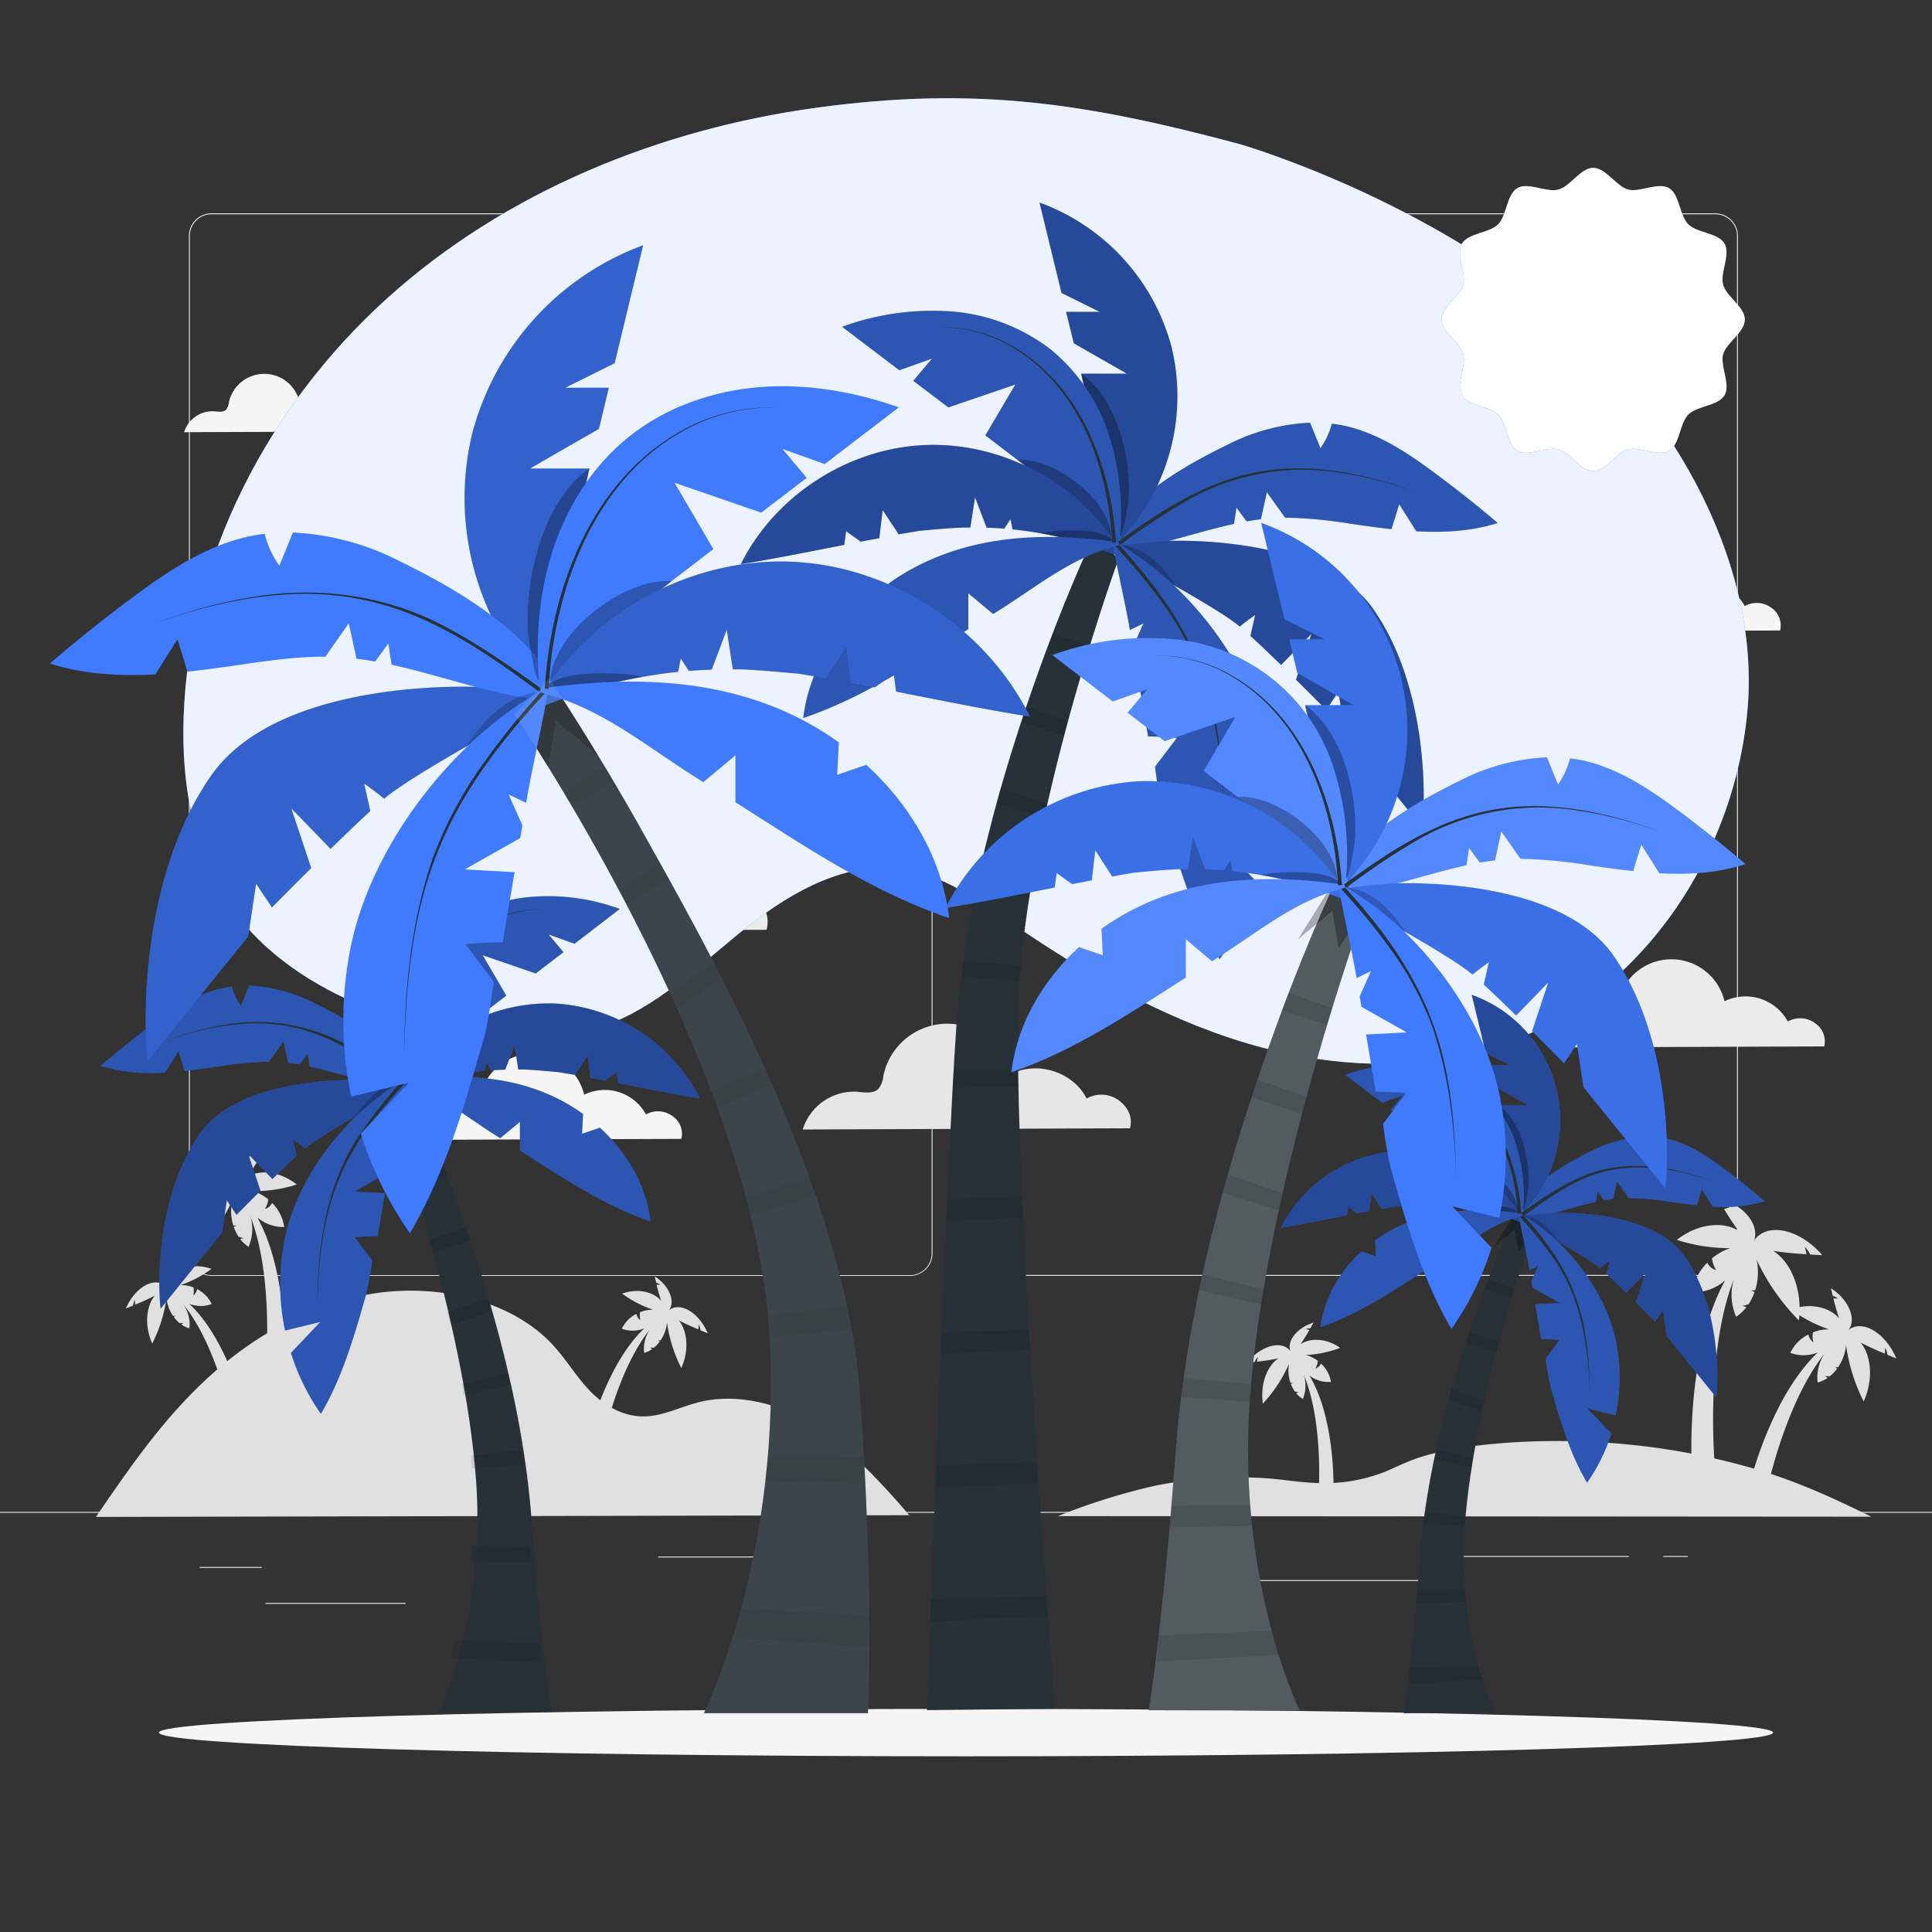 <svg xmlns="http://www.w3.org/2000/svg" viewBox="0 0 500 500"><rect x="0" y="0" width="500" height="500" fill="#333333" stroke="none"/><g id="background-complete"><path d="M443.92,330.2H263.17a5.87,5.87,0,0,1-5.86-5.86V61.06a5.87,5.87,0,0,1,5.86-5.86H443.92a5.87,5.87,0,0,1,5.86,5.86V324.34A5.87,5.87,0,0,1,443.92,330.2ZM263.17,55.45a5.62,5.62,0,0,0-5.61,5.61V324.34a5.62,5.62,0,0,0,5.61,5.61H443.92a5.61,5.61,0,0,0,5.61-5.61V61.06a5.61,5.61,0,0,0-5.61-5.61Z" style="fill:#e0e0e0"></path><path d="M235.49,330.2H54.75a5.87,5.87,0,0,1-5.87-5.86V61.06a5.87,5.87,0,0,1,5.87-5.86H235.49a5.86,5.86,0,0,1,5.86,5.86V324.34A5.86,5.86,0,0,1,235.49,330.2ZM54.75,55.45a5.62,5.62,0,0,0-5.62,5.61V324.34A5.62,5.62,0,0,0,54.75,330H235.49a5.61,5.61,0,0,0,5.61-5.61V61.06a5.61,5.61,0,0,0-5.61-5.61Z" style="fill:#e0e0e0"></path><rect y="391.27" width="500" height="0.25" style="fill:#e0e0e0"></rect><rect x="51.67" y="405.53" width="16.06" height="0.25" style="fill:#e0e0e0"></rect><rect x="170.35" y="402.82" width="53.53" height="0.25" style="fill:#e0e0e0"></rect><rect x="68.73" y="414.82" width="36.25" height="0.25" style="fill:#e0e0e0"></rect><rect x="378.35" y="402.69" width="43.19" height="0.25" style="fill:#e0e0e0"></rect><rect x="430.45" y="402.69" width="6.33" height="0.25" style="fill:#e0e0e0"></rect><rect x="316.21" y="408.92" width="53.89" height="0.25" style="fill:#e0e0e0"></rect><path d="M210.7,368.81c-8.54-5.41-19.81-8.5-30-5.89-4.82,1.24-9.36,3.7-14.4,3.65-5.53-.06-10.41-3.19-13.87-6.86s-5.94-7.94-9.35-11.64c-10.54-11.44-29.36-15.91-46.16-13.35S65.26,346,53.69,356.66,33.42,380,24.82,392.58l210.48-.45C229.11,384.75,219.24,374.23,210.7,368.81Z" style="fill:#e0e0e0"></path><path d="M73.55,317.55a10.85,10.85,0,0,0-3.13-6.23,3,3,0,0,1-1.85,1.56,6.34,6.34,0,0,0,.86-2.47,12,12,0,0,0-3.81-2.14,36.09,36.09,0,0,0,11.18-1.72c-4.43-3.5-9.7-3.92-12.89-1.93,1.06-1.47,2.06-3,3-4.53a7.91,7.91,0,0,0-1.17-.36,3.8,3.8,0,0,1,1.5-.18l1.09-1.8c-5.12,1.18-8.93,5.37-7.72,8.94-2.82-4-9.75-2.25-14.27,3.09l2.54-.15A5.47,5.47,0,0,1,50,308a11.8,11.8,0,0,0-.37,1.56,68.55,68.55,0,0,0,7-.7c-3.65,2.25-6.19,8-5.4,14.62a45.93,45.93,0,0,0,8.84-12.68,12.6,12.6,0,0,0,.31,6.33,4.09,4.09,0,0,0,.78.05,3.44,3.44,0,0,1-.66.34,11.4,11.4,0,0,0,1.23,2.53,5.62,5.62,0,0,0,1.26.35,4,4,0,0,1-.83.27,8.81,8.81,0,0,0,2.16,2,11.45,11.45,0,0,0,.48-7.91c6.23,16.11,3.94,39.93,3.94,39.93h4.85s1.6-24.1-7-39.63A10.27,10.27,0,0,0,73.55,317.55ZM61.29,308Z" style="fill:#e0e0e0"></path><path d="M166.74,343.79c-10,9.43-14.37,27.92-14.37,27.92L156,373s3.79-18.46,12.18-28.93a9,9,0,0,0-1.47,6.06,6.83,6.83,0,0,0,2.09-1,3.28,3.28,0,0,1-.56-.42,5.05,5.05,0,0,0,1,.07,9,9,0,0,0,1.5-1.58,4.26,4.26,0,0,1-.42-.43,3.22,3.22,0,0,0,.61.16,9.82,9.82,0,0,0,1.69-4.67,37.33,37.33,0,0,0,3.7,11.8c2.12-4.74,1.54-9.72-.67-12.36q2.49,1.29,5.08,2.33a8.79,8.79,0,0,0,.09-1.26,4.42,4.42,0,0,1,.47,1.52l1.87.76c-2.16-5.17-6.95-8.28-10-6,1.73-2.37-.15-6.5-3.72-8.71.13.57.27,1.11.4,1.63a3.3,3.3,0,0,1,1.08.53,5.14,5.14,0,0,0-1,0q.51,2.11,1.2,4.17c-1.94-2.32-6-3.36-10.12-1.89a29.34,29.34,0,0,0,8,4.18,9.27,9.27,0,0,0-3.35.62,5.21,5.21,0,0,0,.07,2.08,2.45,2.45,0,0,1-1-1.65,8.23,8.23,0,0,0-3.78,3.86A8,8,0,0,0,166.74,343.79Zm5.66-3.94h0Z" style="fill:#e0e0e0"></path><path d="M54.77,337.48A8.21,8.21,0,0,0,51,333.62a2.45,2.45,0,0,1-1,1.65,5,5,0,0,0,.08-2.08,9.27,9.27,0,0,0-3.35-.62,29.14,29.14,0,0,0,8-4.18c-4.12-1.48-8.17-.43-10.11,1.89.45-1.38.86-2.77,1.19-4.18a6.17,6.17,0,0,0-1,0,3.45,3.45,0,0,1,1.09-.53l.4-1.63c-3.57,2.21-5.46,6.34-3.73,8.7-3-2.27-7.82.84-10,6l1.87-.77a4.22,4.22,0,0,1,.47-1.51,10.52,10.52,0,0,0,.08,1.26q2.6-1,5.09-2.33C37.85,338,37.28,343,39.4,347.7a37.59,37.59,0,0,0,3.7-11.8,9.65,9.65,0,0,0,1.69,4.67,2.94,2.94,0,0,0,.6-.16,2.71,2.71,0,0,1-.41.42,8.39,8.39,0,0,0,1.5,1.59,5.05,5.05,0,0,0,1-.07,2.78,2.78,0,0,1-.56.41,6.53,6.53,0,0,0,2.09,1,9,9,0,0,0-1.47-6.06C56,348.14,59.75,366.6,59.75,366.6l3.64-1.26S59,346.85,49,337.42A8,8,0,0,0,54.77,337.48Zm-11.4-4Z" style="fill:#e0e0e0"></path><path d="M298.41,384.62a108.35,108.35,0,0,1,30-2c4.83.41,9.37,1.24,14.4,1.22a43,43,0,0,0,13.88-2.3c3.46-1.22,5.94-2.66,9.35-3.9,10.54-3.83,29.35-5.32,46.16-4.47a179.47,179.47,0,0,1,43.21,7.35c11.57,3.58,20.27,7.82,28.88,12l-210.49-.15A164.2,164.2,0,0,1,298.41,384.62Z" style="fill:#e0e0e0"></path><path d="M446.46,331.38c-10.56,19.17-8.59,48.94-8.59,48.94h6S441,350.9,448.73,331a14.17,14.17,0,0,0,.58,9.77,10.83,10.83,0,0,0,2.68-2.51,5.13,5.13,0,0,1-1-.32,7.86,7.86,0,0,0,1.56-.43,14.13,14.13,0,0,0,1.51-3.13,6.21,6.21,0,0,1-.81-.42,4.53,4.53,0,0,0,1-.07,15.63,15.63,0,0,0,.38-7.82,56.14,56.14,0,0,0,10.92,15.66c1-8.14-2.17-15.26-6.67-18a86.05,86.05,0,0,0,8.63.86,14.18,14.18,0,0,0-.44-1.93,6.54,6.54,0,0,1,1.38,2l3.14.18c-5.58-6.59-14.14-8.76-17.62-3.82,1.49-4.41-3.2-9.58-9.53-11l1.34,2.22a4.89,4.89,0,0,1,1.86.23,9.65,9.65,0,0,0-1.45.44c1.15,1.92,2.39,3.79,3.7,5.59-3.95-2.45-10.46-1.93-15.92,2.38a44.15,44.15,0,0,0,13.8,2.14,14.76,14.76,0,0,0-4.71,2.64,8.06,8.06,0,0,0,1.07,3.05,3.63,3.63,0,0,1-2.28-1.93,13.44,13.44,0,0,0-3.87,7.69A12.68,12.68,0,0,0,446.46,331.38Zm6.61-8.76h0Z" style="fill:#e0e0e0"></path><path d="M344.45,357.63a8.17,8.17,0,0,0-2.59-4.74,2.43,2.43,0,0,1-1.44,1.3,5.08,5.08,0,0,0,.64-2,9,9,0,0,0-3.06-1.51,29.37,29.37,0,0,0,8.83-1.85c-3.57-2.55-7.76-2.64-10.25-.94.81-1.2,1.58-2.43,2.29-3.69a6.14,6.14,0,0,0-.94-.23,3.25,3.25,0,0,1,1.19-.21c.27-.47.55-1,.83-1.46-4,1.15-7,4.61-6,7.36-2.3-3-7.76-1.33-11.24,3.05l2-.22a4.23,4.23,0,0,1,.86-1.33,10.5,10.5,0,0,0-.26,1.24c1.85-.2,3.7-.48,5.53-.86-2.85,1.93-4.76,6.57-4,11.71a37.53,37.53,0,0,0,6.78-10.34,9.69,9.69,0,0,0,.35,4.95,4.42,4.42,0,0,0,.63,0,3.29,3.29,0,0,1-.52.29,8.48,8.48,0,0,0,1,1.93,4.34,4.34,0,0,0,1,.22,3.74,3.74,0,0,1-.66.25,6.73,6.73,0,0,0,1.75,1.49,8.94,8.94,0,0,0,.24-6.23c5.22,12.36,3.83,31.16,3.83,31.16l3.85-.22s.83-19-6.22-30.78A8,8,0,0,0,344.45,357.63Zm-9.88-6.94Z" style="fill:#e0e0e0"></path><path d="M470.47,350c-12.35,11.65-17.75,34.48-17.75,34.48l4.49,1.55s4.68-22.79,15-35.72a11.07,11.07,0,0,0-1.81,7.48A8.07,8.07,0,0,0,473,356.6a5,5,0,0,1-.7-.51,6.08,6.08,0,0,0,1.28.08,11,11,0,0,0,1.85-1.95,5.13,5.13,0,0,1-.51-.53,3.86,3.86,0,0,0,.74.2,12.08,12.08,0,0,0,2.1-5.76,46.2,46.2,0,0,0,4.56,14.56c2.62-5.85,1.91-12-.82-15.26a66.87,66.87,0,0,0,6.27,2.88,10.05,10.05,0,0,0,.11-1.56,5.58,5.58,0,0,1,.58,1.87l2.31.95c-2.66-6.39-8.58-10.23-12.33-7.42,2.13-2.92-.19-8-4.6-10.75.16.7.33,1.37.49,2a4,4,0,0,1,1.34.65,6.66,6.66,0,0,0-1.18,0c.41,1.74.91,3.45,1.47,5.15-2.39-2.86-7.39-4.15-12.49-2.33a36.17,36.17,0,0,0,9.86,5.16,11.52,11.52,0,0,0-4.14.77,6.31,6.31,0,0,0,.1,2.56,3,3,0,0,1-1.27-2,10.06,10.06,0,0,0-4.68,4.76A9.84,9.84,0,0,0,470.47,350Zm7-4.86h0Z" style="fill:#e0e0e0"></path><path d="M289.57,284.79a7.71,7.71,0,0,0-8.36-.49c-3.4-6.86-12.85-9.89-19.59-6.27a16.89,16.89,0,0,0-33,.39,6.42,6.42,0,0,1-1.26,3.34c-1.37,1.4-3.66.93-5.61.78a13.89,13.89,0,0,0-14,9.77l84.68-.31C293.21,289.14,291.94,286.57,289.57,284.79Z" style="fill:#e6e6e6"></path><path d="M469.69,264.77a6.49,6.49,0,0,0-7-.41,12.47,12.47,0,0,0-16.39-5.24,14.12,14.12,0,0,0-27.55.33,5.38,5.38,0,0,1-1.06,2.79c-1.15,1.17-3.06.78-4.7.65a11.63,11.63,0,0,0-11.72,8.18l70.84-.26A5.63,5.63,0,0,0,469.69,264.77Z" style="fill:#ebebeb"></path><path d="M194.66,231.35a10,10,0,0,0-10.76-.63c-4.36-8.81-16.51-12.7-25.18-8.06a21.71,21.71,0,0,0-42.35.51c-.32,1.52-.53,3.18-1.62,4.29-1.76,1.8-4.71,1.2-7.22,1a17.86,17.86,0,0,0-18,12.57l108.86-.4C199.34,236.94,197.69,233.65,194.66,231.35Z" style="fill:#ebebeb"></path><path d="M174,288.82a6.3,6.3,0,0,0-6.82-.4,12.14,12.14,0,0,0-16-5.11,13.76,13.76,0,0,0-26.85.32,5.31,5.31,0,0,1-1,2.72c-1.12,1.14-3,.76-4.58.64a11.32,11.32,0,0,0-11.42,8l69-.25A5.51,5.51,0,0,0,174,288.82Z" style="fill:#f5f5f5"></path><path d="M458.35,157.25a6.32,6.32,0,0,0-6.82-.4,12.14,12.14,0,0,0-16-5.11,13.76,13.76,0,0,0-26.85.33,5.26,5.26,0,0,1-1,2.72c-1.12,1.14-3,.75-4.58.63a11.32,11.32,0,0,0-11.41,8l69-.25A5.5,5.5,0,0,0,458.35,157.25Z" style="fill:#f5f5f5"></path><path d="M223.32,49.32a6.3,6.3,0,0,0-6.82-.4,12.12,12.12,0,0,0-16-5.11,13.77,13.77,0,0,0-26.86.32,5.23,5.23,0,0,1-1,2.72c-1.11,1.14-3,.76-4.57.63a11.32,11.32,0,0,0-11.42,8l69-.25A5.48,5.48,0,0,0,223.32,49.32Z" style="fill:#f5f5f5"></path><path d="M337,66.83a4.29,4.29,0,0,0-4.64-.28,8.25,8.25,0,0,0-10.86-3.47,9.36,9.36,0,0,0-18.27.22,3.6,3.6,0,0,1-.7,1.85c-.76.77-2,.51-3.11.43A7.71,7.71,0,0,0,291.68,71l47-.17A3.75,3.75,0,0,0,337,66.83Z" style="fill:#f5f5f5"></path><path d="M93,107.68a4.29,4.29,0,0,0-4.64-.27,8.26,8.26,0,0,0-10.86-3.48,9.37,9.37,0,0,0-18.27.22,3.54,3.54,0,0,1-.7,1.85c-.76.78-2,.52-3.11.44a7.7,7.7,0,0,0-7.77,5.41l47-.17A3.75,3.75,0,0,0,93,107.68Z" style="fill:#f5f5f5"></path></g><g id="background-simple"><path d="M397,76c35,26.76,58.18,68.56,55.35,106.45s-27,74.83-62.76,87.58c-21.52,7.67-45.51,6.41-67.38-.18s-41.89-18.25-60.73-31.16c-8.63-5.91-17.5-12.28-27.84-13.8-14.33-2.1-28.28,5.58-39.67,14.52s-21.86,19.6-35.23,25.18c-16.27,6.79-34.93,5.15-51.89.31C88,259.47,69.5,249.61,58.75,233.23c-9.09-13.85-11.78-31-11.23-47.59,1.36-41.24,22-80.73,52.61-108.38S170.7,33.38,211.58,27.84s69.45-1.2,109.31,9.47C320.89,37.31,361.83,49.09,397,76Z" style="fill:#407BFF"></path><g style="opacity:0.9"><path d="M397,76c35,26.76,58.18,68.56,55.35,106.45s-27,74.83-62.76,87.58c-21.52,7.67-45.51,6.41-67.38-.18s-41.89-18.25-60.73-31.16c-8.63-5.91-17.5-12.28-27.84-13.8-14.33-2.1-28.28,5.58-39.67,14.52s-21.86,19.6-35.23,25.18c-16.27,6.79-34.93,5.15-51.89.31C88,259.47,69.5,249.61,58.75,233.23c-9.09-13.85-11.78-31-11.23-47.59,1.36-41.24,22-80.73,52.61-108.38S170.7,33.38,211.58,27.84s69.45-1.2,109.31,9.47C320.89,37.31,361.83,49.09,397,76Z" style="fill:#fff"></path></g></g><g id="Shadow"><path d="M458.88,448.39c0,3.39-93.52,6.14-208.88,6.14s-208.88-2.75-208.88-6.14,93.52-6.13,208.88-6.13S458.88,445,458.88,448.39Z" style="fill:#f5f5f5"></path></g><g id="Sun"><g id="freepik--Sun--inject-5"><path d="M451.56,82.69c0,3.32-4.8,6-5.62,9s2,7.84.37,10.6-7.1,2.71-9.38,5-2.17,7.76-5,9.38-7.44-1.21-10.61-.37-5.7,5.62-9,5.62-5.95-4.8-9-5.62-7.83,2-10.61.37-2.69-7.1-5-9.38-7.75-2.16-9.38-5,1.21-7.47.37-10.63-5.62-5.69-5.62-9,4.8-5.94,5.62-9-2-7.84-.37-10.6,7.1-2.71,9.38-5,2.17-7.75,5-9.38,7.45,1.22,10.61.37,5.71-5.61,9-5.61,6,4.8,9,5.61,7.84-2,10.61-.37,2.7,7.1,5,9.38,7.75,2.17,9.38,5-1.21,7.44-.37,10.6S451.56,79.39,451.56,82.69Z" style="fill:#407BFF"></path><circle cx="412.33" cy="82.69" r="28.03" transform="translate(248.52 470.02) rotate(-78.42)" style="fill:#407BFF"></circle><path d="M451.56,82.69c0,3.32-4.8,6-5.62,9s2,7.84.37,10.6-7.1,2.71-9.38,5-2.17,7.76-5,9.38-7.44-1.21-10.61-.37-5.7,5.62-9,5.62-5.95-4.8-9-5.62-7.83,2-10.61.37-2.69-7.1-5-9.38-7.75-2.16-9.38-5,1.21-7.47.37-10.63-5.62-5.69-5.62-9,4.8-5.94,5.62-9-2-7.84-.37-10.6,7.1-2.71,9.38-5,2.17-7.75,5-9.38,7.45,1.22,10.61.37,5.71-5.61,9-5.61,6,4.8,9,5.61,7.84-2,10.61-.37,2.7,7.1,5,9.38,7.75,2.17,9.38,5-1.21,7.44-.37,10.6S451.56,79.39,451.56,82.69Z" style="fill:#fff"></path></g></g><g id="tree-5"><path d="M418.49,305.75l-1,4.53q-1.18.15-2.37.36l-1.69-2.3-.41,2.71c-7,1.53-13.85,4.26-21,4.63l1.31-4.22c5-6.54,13-10.84,18.86-13.73a33,33,0,0,1,13.45-3.57l1.73,4.24a12,12,0,0,0,1.88-4.08,19.39,19.39,0,0,1,2,.33c5.5,1.18,10.32,4.4,14.84,7.75q5.48,4.05,10.63,8.49a37.32,37.32,0,0,1-13.48,1.39l-2.82-4.49-1.28,4.14c-2.26-.24-4.51-.56-6.74-.88a73.77,73.77,0,0,0-10.89-1Z" style="fill:#407BFF"></path><g style="opacity:0.3"><path d="M418.49,305.75l-1,4.53q-1.18.15-2.37.36l-1.69-2.3-.41,2.71c-7,1.53-13.85,4.26-21,4.63l1.31-4.22c5-6.54,13-10.84,18.86-13.73a33,33,0,0,1,13.45-3.57l1.73,4.24a12,12,0,0,0,1.88-4.08,19.39,19.39,0,0,1,2,.33c5.5,1.18,10.32,4.4,14.84,7.75q5.48,4.05,10.63,8.49a37.32,37.32,0,0,1-13.48,1.39l-2.82-4.49-1.28,4.14c-2.26-.24-4.51-.56-6.74-.88a73.77,73.77,0,0,0-10.89-1Z"></path></g><path d="M367.47,403.11c1.92-26.34,10.26-52,16.5-68.81,4.68-12.67,8.91-21.49,8.91-21.49l4.42,4.59S381.49,360.64,379.09,395c-2,28.53,7.79,48.13,7.79,48.13l-23.59.26S365.56,429.45,367.47,403.11Z" style="fill:#263238"></path><path d="M395.32,286l-8.77-5.05c-.42-1.75-.84-3.51-1.27-5.26h5.55l-6.31-3.16-3.63-15.07A34.5,34.5,0,0,1,394.94,313l-.27,1.62L387.77,286Z" style="fill:#407BFF"></path><g style="opacity:0.4"><path d="M395.32,286l-8.77-5.05c-.42-1.75-.84-3.51-1.27-5.26h5.55l-6.31-3.16-3.63-15.07A34.5,34.5,0,0,1,394.94,313l-.27,1.62L387.77,286Z"></path></g><polygon points="393.04 324.05 392.02 318.19 386.64 322.65 391.15 315.45 394.33 316.41 395.75 319.75 393.04 324.05" style="opacity:0.3"></polygon><path d="M401.65,313.9c.51,0,25.68-1.29,34.46,11.37s8.75,30.82,8.08,36.39L431.36,345.8l-1-6.75-2,3s-2.23-2.26-5-5l2.53-7.62-5,5.17c-1.78-1.74-3.59-3.48-5.07-4.84l.79-3.5s-1.46,1-2.56,1.93l-.34-.28c-4.35-3.52-21.78-12.83-21.78-12.83A81.93,81.93,0,0,1,401.65,313.9Z" style="fill:#407BFF"></path><path d="M401.65,313.9c.51,0,25.68-1.29,34.46,11.37s8.75,30.82,8.08,36.39L431.36,345.8l-1-6.75-2,3s-2.23-2.26-5-5l2.53-7.62-5,5.17c-1.78-1.74-3.59-3.48-5.07-4.84l.79-3.5s-1.46,1-2.56,1.93l-.34-.28c-4.35-3.52-21.78-12.83-21.78-12.83A81.93,81.93,0,0,1,401.65,313.9Z" style="opacity:0.4"></path><path d="M394.18,313.14s.44,0,1.26-5S394.81,291,387.77,286l.48,2.73Z" style="opacity:0.3"></path><path d="M376.86,287.8l-11.08,3.81L360,287.17l3.1-3.7-5.4,1.93-9.48-7.25A43.4,43.4,0,0,1,366,275.57a29.09,29.09,0,0,1,26.5,21.18,44.18,44.18,0,0,1,1.53,17.83l0-.09A194.58,194.58,0,0,0,375.42,299l-3.55-2.71Z" style="fill:#407BFF"></path><g style="opacity:0.3"><path d="M376.86,287.8l-11.08,3.81L360,287.17l3.1-3.7-5.4,1.93-9.48-7.25A43.4,43.4,0,0,1,366,275.57a29.09,29.09,0,0,1,26.5,21.18,44.18,44.18,0,0,1,1.53,17.83l0-.09A194.58,194.58,0,0,0,375.42,299l-3.55-2.71Z"></path></g><path d="M392.78,313.22s.12-4.32-5.53-8.9-10-4-10-4Z" style="opacity:0.3"></path><path d="M361.72,297.89a36.42,36.42,0,0,1,32,16.88l-.44,1.43A60.37,60.37,0,0,0,376.41,312l-.34-1.7-1,1.58c-1-.08-1.94-.13-2.92-.16l-1.92-5.07-.78,5.05h-.89c-2,0-7.59.57-7.59.57-1.13.18-2.26.37-3.38.57l-2.65-4.11-.55,4.69-3.08.59-2.41-1.74-.32,2.27c-5.68,1.12-11.35,2.28-17.11,3.21A36.41,36.41,0,0,1,361.72,297.89Z" style="fill:#407BFF"></path><path d="M403.72,321.81a22.57,22.57,0,0,0-4.69-5.33,8.61,8.61,0,0,0-4.7-1.9Z" style="opacity:0.2"></path><g style="opacity:0.4"><path d="M361.72,297.89a36.42,36.42,0,0,1,32,16.88l-.44,1.43A60.37,60.37,0,0,0,376.41,312l-.34-1.7-1,1.58c-1-.08-1.94-.13-2.92-.16l-1.92-5.07-.78,5.05h-.89c-2,0-7.59.57-7.59.57-1.13.18-2.26.37-3.38.57l-2.65-4.11-.55,4.69-3.08.59-2.41-1.74-.32,2.27c-5.68,1.12-11.35,2.28-17.11,3.21A36.41,36.41,0,0,1,361.72,297.89Z"></path></g><path d="M393.67,314.14s-1.35-1.63-5.15-1.9a24.44,24.44,0,0,0-7.54.35l8.36,1.55Z" style="opacity:0.3"></path><path d="M393.54,314.05c5.44-3.86,11-7.79,17.35-10.13,10.62-4,22.44-2,32.74,2-10.31-3.8-22.06-5.54-32.52-1.41-6.22,2.45-11.63,6.42-17,10.36l-.58-.81Z" style="fill:#263238"></path><path d="M397.32,337.56l6.36-.34-7.09-4c-.09-.54-.18-1.08-.28-1.62l1.76-3.95-2.24,1.08c-.71-4.24-2.08-10-2.79-14.26h1c11.25,6.48,21.25,19.42,24.05,32.11a46.89,46.89,0,0,1,.05,19.7l-7.35-1.78L417,371a46.17,46.17,0,0,1-6.27,12.73c-4.51-7.64-7-16.28-9.41-24.82a66.06,66.06,0,0,1-1.3-7.3l3.58-4.75c.36-.18-4.73-.31-4.73-.31Z" style="fill:#407BFF"></path><g style="opacity:0.3"><path d="M397.32,337.56l6.36-.34-7.09-4c-.09-.54-.18-1.08-.28-1.62l1.76-3.95-2.24,1.08c-.71-4.24-2.08-10-2.79-14.26h1c11.25,6.48,21.25,19.42,24.05,32.11a46.89,46.89,0,0,1,.05,19.7l-7.35-1.78L417,371a46.17,46.17,0,0,1-6.27,12.73c-4.51-7.64-7-16.28-9.41-24.82a66.06,66.06,0,0,1-1.3-7.3l3.58-4.75c.36-.18-4.73-.31-4.73-.31Z"></path></g><path d="M393.91,314.12c13.57,14.82,17.46,26.68,17.5,46.63-.21-12.65-2.39-25.82-10.14-36.16a99.58,99.58,0,0,0-8.1-9.8l.74-.67Z" style="fill:#263238"></path><path d="M369.09,322.62v6c-8.81,5.6-17.52,11.5-27.32,14.83.9-7.56,4.94-14.41,10.59-19.59l3.72,1.27s-.08-2-.21-4.13a38.38,38.38,0,0,1,5.57-3.34c10.13-4.95,21.38-5.13,32.54-3.55l.07.48c-8,1.94-13.82,7.15-20.86,11.46Z" style="fill:#407BFF"></path><g style="opacity:0.3"><path d="M369.09,322.62v6c-8.81,5.6-17.52,11.5-27.32,14.83.9-7.56,4.94-14.41,10.59-19.59l3.72,1.27s-.08-2-.21-4.13a38.38,38.38,0,0,1,5.57-3.34c10.13-4.95,21.38-5.13,32.54-3.55l.07.48c-8,1.94-13.82,7.15-20.86,11.46Z"></path></g><path d="M392.71,314.16c-.42-16.55-10.35-36.42-29.18-36,13.67-.87,24.23,10.86,27.81,23.12a52.49,52.49,0,0,1,2.37,12.79l-1,.05Z" style="fill:#263238"></path><path d="M374.87,362.3l8.76,2.83.6-2.71-8.58-2.91Q375.25,360.89,374.87,362.3Z" style="opacity:0.1"></path><path d="M380.29,344.66c-.31.9-.61,1.81-.91,2.73l7.91,2.56c.24-.9.48-1.79.71-2.67Z" style="opacity:0.1"></path><path d="M385.17,331.09c-.33.87-.67,1.77-1,2.69l7,2.28c.27-.91.54-1.79.81-2.65Z" style="opacity:0.1"></path><path d="M371.16,377.59l9.71,2.23c.12-.78.25-1.56.38-2.34l-9.57-2.34C371.5,376,371.33,376.77,371.16,377.59Z" style="opacity:0.1"></path><path d="M379.09,395.1V395c.06-.89.14-1.78.22-2.68l-10.57-1c-.14,1-.26,1.94-.39,2.91Z" style="opacity:0.1"></path><path d="M382.56,431l-17.72.69q-.09.78-.18,1.5v2.57l19-1C383.3,433.55,382.93,432.31,382.56,431Z" style="opacity:0.1"></path><path d="M379.46,414.52c-.11-1-.2-2.13-.29-3.22l-12.34.09c-.1,1.15-.19,2.28-.29,3.38Z" style="opacity:0.1"></path></g><g id="tree-3"><path d="M247.54,265.15c2.69-37,14.41-73,23.18-96.7,6.59-17.8,12.53-30.19,12.53-30.19l6.21,6.45s-22.22,60.76-25.59,109c-2.8,40.09,9.18,188.51,9.18,188.51l-33.15.36S244.86,302.16,247.54,265.15Z" style="fill:#263238"></path><path d="M327.86,127.38l-1.53,7c-1.25.15-2.48.33-3.72.55L320,131.39l-.64,4.2c-11,2.37-21.65,6.62-32.87,7.18l2.05-6.54c7.83-10.15,20.28-16.82,29.49-21.3a52,52,0,0,1,21-5.54l2.7,6.58a18.68,18.68,0,0,0,2.95-6.32c1,.12,2.08.28,3.11.5C356.41,112,364,117,371,122.18q8.53,6.28,16.61,13.17c-6.8,2.15-13.92,2.54-21.08,2.15l-4.41-7-2,6.44c-3.53-.38-7.06-.88-10.54-1.38a116.11,116.11,0,0,0-17-1.59Z" style="fill:#407BFF"></path><g style="opacity:0.3"><path d="M327.86,127.38l-1.53,7c-1.25.15-2.48.33-3.72.55L320,131.39l-.64,4.2c-11,2.37-21.65,6.62-32.87,7.18l2.05-6.54c7.83-10.15,20.28-16.82,29.49-21.3a52,52,0,0,1,21-5.54l2.7,6.58a18.68,18.68,0,0,0,2.95-6.32c1,.12,2.08.28,3.11.5C356.41,112,364,117,371,122.18q8.53,6.28,16.61,13.17c-6.8,2.15-13.92,2.54-21.08,2.15l-4.41-7-2,6.44c-3.53-.38-7.06-.88-10.54-1.38a116.11,116.11,0,0,0-17-1.59Z"></path></g><path d="M291.63,96.7l-13.72-7.84-2-8.16h8.67l-9.86-4.89q-2.85-11.69-5.69-23.38a54.68,54.68,0,0,1,34.13,37.26A54.18,54.18,0,0,1,291,138.56l-.42,2.51q-5.4-22.18-10.79-44.37Z" style="fill:#407BFF"></path><g style="opacity:0.4"><path d="M291.63,96.7l-13.72-7.84-2-8.16h8.67l-9.86-4.89q-2.85-11.69-5.69-23.38a54.68,54.68,0,0,1,34.13,37.26A54.18,54.18,0,0,1,291,138.56l-.42,2.51q-5.4-22.18-10.79-44.37Z"></path></g><path d="M301.52,140c.79,0,40.16-2,53.89,17.64s13.68,47.8,12.63,56.44L348,189.49,346.4,179l-3.17,4.72s-3.49-3.52-7.84-7.81l4-11.82-7.85,8c-2.79-2.71-5.62-5.41-7.93-7.51.54-2.34,1.23-5.43,1.23-5.43s-2.29,1.61-4,3l-.54-.44c-6.8-5.46-34.05-19.9-34.05-19.9A129.57,129.57,0,0,1,301.52,140Z" style="fill:#407BFF"></path><path d="M301.52,140c.79,0,40.16-2,53.89,17.64s13.68,47.8,12.63,56.44L348,189.49,346.4,179l-3.17,4.72s-3.49-3.52-7.84-7.81l4-11.82-7.85,8c-2.79-2.71-5.62-5.41-7.93-7.51.54-2.34,1.23-5.43,1.23-5.43s-2.29,1.61-4,3l-.54-.44c-6.8-5.46-34.05-19.9-34.05-19.9A129.57,129.57,0,0,1,301.52,140Z" style="opacity:0.4"></path><path d="M289.84,138.83s.69.07,2-7.75-1-26.54-12-34.38l.75,4.24Z" style="opacity:0.3"></path><path d="M262.76,99.53l-17.33,5.91-9.08-6.89,4.84-5.73-8.45,3L217.93,84.57a68.31,68.31,0,0,1,27.88-4,48.28,48.28,0,0,1,26.13,9.87,47.77,47.77,0,0,1,15.31,23,68,68,0,0,1,2.38,27.65l0-.14c-9-8.8-19.06-16.44-29.1-24.05L255,112.67Z" style="fill:#407BFF"></path><g style="opacity:0.3"><path d="M262.76,99.53l-17.33,5.91-9.08-6.89,4.84-5.73-8.45,3L217.93,84.57a68.31,68.31,0,0,1,27.88-4,48.28,48.28,0,0,1,26.13,9.87,47.77,47.77,0,0,1,15.31,23,68,68,0,0,1,2.38,27.65l0-.14c-9-8.8-19.06-16.44-29.1-24.05L255,112.67Z"></path></g><path d="M287.66,139s.18-6.69-8.66-13.79S263.32,119,263.32,119Z" style="opacity:0.3"></path><path d="M239.08,115.19c19.76-.93,39.67,9.48,50.06,26.17l-.67,2.22A95.6,95.6,0,0,0,262.05,137l-.53-2.65-1.61,2.46c-1.52-.12-3-.2-4.57-.25l-3-7.86-1.22,7.82-1.39,0c-3.07,0-11.88.87-11.88.87l-5.27.89L228.43,132l-.87,7.28-4.8.9-3.78-2.7-.49,3.53c-8.89,1.74-17.76,3.54-26.76,5C200.49,128.34,219.32,116.12,239.08,115.19Z" style="fill:#407BFF"></path><path d="M304.76,152.28s-3.31-5.29-7.33-8.26-7.35-3-7.35-3Z" style="opacity:0.2"></path><g style="opacity:0.4"><path d="M239.08,115.19c19.76-.93,39.67,9.48,50.06,26.17l-.67,2.22A95.6,95.6,0,0,0,262.05,137l-.53-2.65-1.61,2.46c-1.52-.12-3-.2-4.57-.25l-3-7.86-1.22,7.82-1.39,0c-3.07,0-11.88.87-11.88.87l-5.27.89L228.43,132l-.87,7.28-4.8.9-3.78-2.7-.49,3.53c-8.89,1.74-17.76,3.54-26.76,5C200.49,128.34,219.32,116.12,239.08,115.19Z"></path></g><path d="M289,140.38s-2.1-2.52-8-2.94c-7.82-.56-11.79.54-11.79.54l13.07,2.4Z" style="opacity:0.3"></path><path d="M289,140.47c18.69-13.6,34.13-22.19,58.05-18.34a100.73,100.73,0,0,1,20.12,5.5A100.52,100.52,0,0,0,347,122.38a60.29,60.29,0,0,0-40.11,7.35,177.32,177.32,0,0,0-17.32,11.55l-.58-.81Z" style="fill:#263238"></path><path d="M294.74,176.7l9.95-.52L293.6,170l-.42-2.53,2.74-6.12-3.5,1.68c-1.11-6.58-3.25-15.54-4.37-22.12h1.61c17.6,10.05,33.24,30.12,37.62,49.8a72.33,72.33,0,0,1,.08,30.55l-11.5-2.76,9.59,10a72.45,72.45,0,0,1-9.8,19.75c-7.06-11.86-10.93-25.27-14.73-38.5a103.86,103.86,0,0,1-2-11.33l5.6-7.37c.56-.28-7.4-.47-7.4-.47Q295.92,183.65,294.74,176.7Z" style="fill:#407BFF"></path><g style="opacity:0.3"><path d="M294.74,176.7l9.95-.52L293.6,170l-.42-2.53,2.74-6.12-3.5,1.68c-1.11-6.58-3.25-15.54-4.37-22.12h1.61c17.6,10.05,33.24,30.12,37.62,49.8a72.33,72.33,0,0,1,.08,30.55l-11.5-2.76,9.59,10a72.45,72.45,0,0,1-9.8,19.75c-7.06-11.86-10.93-25.27-14.73-38.5a103.86,103.86,0,0,1-2-11.33l5.6-7.37c.56-.28-7.4-.47-7.4-.47Q295.92,183.65,294.74,176.7Z"></path></g><path d="M289.21,140.54c21.48,23.38,27.23,40.55,27.57,72.14-.24-13.15-1.71-26.54-6.24-39a80.46,80.46,0,0,0-9.46-17.29,155.3,155.3,0,0,0-12.61-15.23l.74-.67Z" style="fill:#263238"></path><path d="M250.6,153.54v9.29c-13.77,8.68-27.39,17.83-42.72,23,1.41-11.72,7.73-22.34,16.56-30.37l5.82,2s-.12-3.15-.33-6.41a59.34,59.34,0,0,1,8.71-5.18c15.84-7.68,33.43-8,50.89-5.5l.1.74c-12.49,3-21.6,11.09-32.61,17.78Z" style="fill:#407BFF"></path><g style="opacity:0.3"><path d="M250.6,153.54v9.29c-13.77,8.68-27.39,17.83-42.72,23,1.41-11.72,7.73-22.34,16.56-30.37l5.82,2s-.12-3.15-.33-6.41a59.34,59.34,0,0,1,8.71-5.18c15.84-7.68,33.43-8,50.89-5.5l.1.74c-12.49,3-21.6,11.09-32.61,17.78Z"></path></g><path d="M287.82,140.41c-1-19.57-8.73-41-26.64-51a36.05,36.05,0,0,0-19.26-4.71,36.19,36.19,0,0,1,19.38,4.49c18.2,9.88,26.3,31.47,27.52,51.22l-1,0Z" style="fill:#263238"></path><path d="M259,203.9c-.37,1.28-.73,2.58-1.09,3.9l12.32,4h0c.28-1.27.56-2.54.85-3.81L259,203.88Z" style="opacity:0.1"></path><path d="M276.39,186.69,265.55,183c-.43,1.26-.85,2.54-1.28,3.83h0l11.12,3.6c.33-1.27.67-2.52,1-3.75Z" style="opacity:0.1"></path><path d="M272.42,163.94h0c-.47,1.23-.94,2.49-1.42,3.77l9.91,3.21c.38-1.28.76-2.52,1.13-3.73Z" style="opacity:0.1"></path><path d="M253.45,225.85c-.25,1.14-.49,2.29-.73,3.44l13.64,3.13h0l.54-3.29h0l-13.44-3.28Z" style="opacity:0.1"></path><path d="M263.86,253.89s0-.1,0-.15c.09-1.25.19-2.51.3-3.77l-14.85-1.35h0q-.28,2-.54,4.08h0Z" style="opacity:0.1"></path><path d="M264.75,315c-.09-1.81-.17-3.6-.24-5.38l-19.38.76c-.08,1.87-.17,3.77-.26,5.69Z" style="opacity:0.1"></path><path d="M266.57,349.27c-.1-1.78-.21-3.56-.31-5.33l-22.62.88c-.08,1.9-.15,3.8-.23,5.7Z" style="opacity:0.1"></path><path d="M268.76,383.78c-.12-1.75-.23-3.53-.35-5.32l-26.15.81c-.07,1.91-.14,3.79-.22,5.66Z" style="opacity:0.1"></path><path d="M270.82,413l-29.87.9c-.07,2-.15,3.88-.21,5.7l30.47-1.28C271.09,416.61,271,414.83,270.82,413Z" style="opacity:0.1"></path><path d="M246.54,281.52l17-.33c0-1.54-.06-3.05-.07-4.53l-16.69.12Q246.68,279.06,246.54,281.52Z" style="opacity:0.1"></path></g><g id="tree-4"><path d="M388.53,215.18l-1.61,7.48c-1.31.16-2.62.35-3.93.59l-2.79-3.79-.68,4.47c-11.58,2.52-22.88,7-34.73,7.65l2.16-7c8.28-10.81,21.44-17.92,31.17-22.7A54.47,54.47,0,0,1,400.35,196l2.86,7a19.87,19.87,0,0,0,3.11-6.73c1.1.13,2.2.3,3.29.53,9.1,2,17.07,7.27,24.54,12.81q9,6.7,17.55,14C444.51,226,437,226.38,429.43,226l-4.67-7.42-2.1,6.85c-3.73-.4-7.46-.93-11.14-1.46a121,121,0,0,0-18-1.7Z" style="fill:#407BFF"></path><g style="opacity:0.1"><path d="M388.53,215.18l-1.61,7.48c-1.31.16-2.62.35-3.93.59l-2.79-3.79-.68,4.47c-11.58,2.52-22.88,7-34.73,7.65l2.16-7c8.28-10.81,21.44-17.92,31.17-22.7A54.47,54.47,0,0,1,400.35,196l2.86,7a19.87,19.87,0,0,0,3.11-6.73c1.1.13,2.2.3,3.29.53,9.1,2,17.07,7.27,24.54,12.81q9,6.7,17.55,14C444.51,226,437,226.38,429.43,226l-4.67-7.42-2.1,6.85c-3.73-.4-7.46-.93-11.14-1.46a121,121,0,0,0-18-1.7Z" style="fill:#fff"></path></g><path d="M304.23,376.06c3.16-43.53,16.94-85.86,27.25-113.72,7.75-20.92,14.74-35.5,14.74-35.5l7.3,7.59s-26.13,71.45-30.09,128.21c-3.3,47.15,12.95,80.06,12.95,80.06l-39.07-.09S301.07,419.59,304.23,376.06Z" style="fill:#263238"></path><path d="M304.23,376.06c3.16-43.53,16.94-85.86,27.25-113.72,7.75-20.92,14.74-35.5,14.74-35.5l7.3,7.59s-26.13,71.45-30.09,128.21c-3.3,47.15,12.95,80.06,12.95,80.06l-39.07-.09S301.07,419.59,304.23,376.06Z" style="fill:#fff;opacity:0.2"></path><path d="M350.25,182.49s-9.17-5.3-14.5-8.35c-.7-2.9-1.39-5.8-2.09-8.69h9.16l-10.42-5.22q-3-12.45-6-24.9a57,57,0,0,1,23.23,91.76l-.45,2.67-11.4-47.27Z" style="fill:#407BFF"></path><g style="opacity:0.1"><path d="M350.25,182.49s-9.17-5.3-14.5-8.35c-.7-2.9-1.39-5.8-2.09-8.69h9.16l-10.42-5.22q-3-12.45-6-24.9a57,57,0,0,1,23.23,91.76l-.45,2.67-11.4-47.27Z"></path></g><polygon points="346.47 245.41 344.79 235.74 335.9 243.1 343.35 231.21 348.62 232.79 350.96 238.31 346.47 245.41" style="opacity:0.3"></polygon><path d="M360.71,228.63c.83,0,42.44-2.12,56.94,18.8s14.46,50.94,13.35,60.14l-21.2-26.22-1.68-11.16-3.34,5s-3.68-3.75-8.29-8.32l4.19-12.6-8.3,8.55c-2.94-2.88-5.93-5.76-8.38-8,.57-2.5,1.3-5.79,1.3-5.79s-2.41,1.72-4.22,3.19l-.57-.46c-7.19-5.82-36-21.2-36-21.2A135.22,135.22,0,0,1,360.71,228.63Z" style="fill:#407BFF"></path><path d="M360.71,228.63c.83,0,42.44-2.12,56.94,18.8s14.46,50.94,13.35,60.14l-21.2-26.22-1.68-11.16-3.34,5s-3.68-3.75-8.29-8.32l4.19-12.6-8.3,8.55c-2.94-2.88-5.93-5.76-8.38-8,.57-2.5,1.3-5.79,1.3-5.79s-2.41,1.72-4.22,3.19l-.57-.46c-7.19-5.82-36-21.2-36-21.2A135.22,135.22,0,0,1,360.71,228.63Z" style="opacity:0.1"></path><path d="M348.36,227.38s.73.08,2.07-8.26-1-28.28-12.66-36.63l.79,4.51Z" style="opacity:0.3"></path><path d="M319.74,185.5l-18.31,6.31-9.6-7.35,5.12-6.1L288,181.54l-15.65-12a71.73,71.73,0,0,1,29.46-4.27,48.09,48.09,0,0,1,43.79,35,73.08,73.08,0,0,1,2.52,29.46l0-.14C338.6,220.24,328,212.1,317.36,204l-5.86-4.48Z" style="fill:#407BFF"></path><g style="opacity:0.1"><path d="M319.74,185.5l-18.31,6.31-9.6-7.35,5.12-6.1L288,181.54l-15.65-12a71.73,71.73,0,0,1,29.46-4.27,48.09,48.09,0,0,1,43.79,35,73.08,73.08,0,0,1,2.52,29.46l0-.14C338.6,220.24,328,212.1,317.36,204l-5.86-4.48Z" style="fill:#fff"></path></g><path d="M346.05,227.51s.2-7.13-9.14-14.69-16.57-6.55-16.57-6.55Z" style="opacity:0.3"></path><path d="M294.72,202.19a60.12,60.12,0,0,1,52.9,27.89l-.71,2.36a100.4,100.4,0,0,0-27.92-7l-.56-2.82-1.7,2.61c-1.6-.13-3.21-.21-4.82-.26l-3.18-8.38-1.28,8.34c-.49,0-1,0-1.47,0-3.25,0-12.56.93-12.56.93q-2.79.45-5.57,1l-4.38-6.79-.92,7.75-5.08,1-4-2.88-.52,3.76c-9.39,1.85-18.77,3.77-28.27,5.3A60.15,60.15,0,0,1,294.72,202.19Z" style="fill:#407BFF"></path><path d="M364.13,241.71s-3.5-5.64-7.75-8.8-7.77-3.15-7.77-3.15Z" style="opacity:0.2"></path><g style="opacity:0.1"><path d="M294.72,202.19a60.12,60.12,0,0,1,52.9,27.89l-.71,2.36a100.4,100.4,0,0,0-27.92-7l-.56-2.82-1.7,2.61c-1.6-.13-3.21-.21-4.82-.26l-3.18-8.38-1.28,8.34c-.49,0-1,0-1.47,0-3.25,0-12.56.93-12.56.93q-2.79.45-5.57,1l-4.38-6.79-.92,7.75-5.08,1-4-2.88-.52,3.76c-9.39,1.85-18.77,3.77-28.27,5.3A60.15,60.15,0,0,1,294.72,202.19Z"></path></g><path d="M347.51,229s-2.22-2.69-8.5-3.14c-8.26-.59-12.46.58-12.46.58L340.36,229Z" style="opacity:0.3"></path><path d="M347.48,229.15c19.72-14.46,36-23.65,61.32-19.55a105.8,105.8,0,0,1,21.28,5.84,106.19,106.19,0,0,0-21.31-5.6,63.27,63.27,0,0,0-42.42,7.83A190.75,190.75,0,0,0,348.07,230l-.59-.81Z" style="fill:#263238"></path><path d="M353.54,267.73l10.51-.55-11.71-6.62-.45-2.69,2.9-6.53-3.7,1.79c-1.17-7-3.44-16.56-4.62-23.57h1.7c18.6,10.71,35.12,32.1,39.76,53.06a77.85,77.85,0,0,1,.08,32.56l-12.16-2.95L386,322.92a76.93,76.93,0,0,1-10.36,21c-7.45-12.63-11.54-26.92-15.56-41a111.08,111.08,0,0,1-2.14-12.07l5.91-7.85c.59-.29-7.82-.5-7.82-.5Q354.79,275.13,353.54,267.73Z" style="fill:#407BFF"></path><path d="M347.67,229.22c22.75,24.94,28.79,43.28,29.16,76.85-.25-14-1.8-28.24-6.57-41.46a85.28,85.28,0,0,0-10-18.45,164.53,164.53,0,0,0-13.34-16.27l.74-.67Z" style="fill:#263238"></path><path d="M306.9,243.06V253c-14.56,9.24-28.95,19-45.15,24.49,1.49-12.49,8.17-23.81,17.5-32.37l6.15,2.1s-.13-3.35-.35-6.83a64.59,64.59,0,0,1,9.2-5.52C311,226.66,329.58,226.35,348,229l.11.78c-13.2,3.21-22.83,11.82-34.46,19Z" style="fill:#407BFF"></path><g style="opacity:0.1"><path d="M306.9,243.06V253c-14.56,9.24-28.95,19-45.15,24.49,1.49-12.49,8.17-23.81,17.5-32.37l6.15,2.1s-.13-3.35-.35-6.83a64.59,64.59,0,0,1,9.2-5.52C311,226.66,329.58,226.35,348,229l.11.78c-13.2,3.21-22.83,11.82-34.46,19Z" style="fill:#fff"></path></g><path d="M346.26,229.06c-1-20.77-9.15-43.62-28.11-54.36a37.86,37.86,0,0,0-20.43-5,38,38,0,0,1,20.55,4.84c19.25,10.61,27.7,33.57,29,54.52l-1,.05Z" style="fill:#263238"></path><path d="M316.44,308.62l14.49,4.68,1-4.48L317.73,304C317.3,305.53,316.87,307.07,316.44,308.62Z" style="opacity:0.1"></path><path d="M325.4,279.47c-.5,1.48-1,3-1.5,4.51L337,288.21l1.18-4.41Z" style="opacity:0.1"></path><path d="M333.48,257q-.84,2.18-1.68,4.45l11.65,3.77c.45-1.5.9-3,1.33-4.38Z" style="opacity:0.1"></path><path d="M310.31,333.89l16.05,3.69q.3-1.93.63-3.87l-15.81-3.86C310.88,331.19,310.6,332.54,310.31,333.89Z" style="opacity:0.1"></path><path d="M323.42,362.82a1.09,1.09,0,0,1,0-.18c.1-1.47.22-2.95.35-4.43l-17.46-1.59c-.23,1.6-.44,3.21-.64,4.82Z" style="opacity:0.1"></path><path d="M329.16,422.09l-29.29,1.14c-.1.85-.2,1.67-.29,2.47,0,1.5,0,2.92,0,4.25l31.39-1.7C330.38,426.37,329.76,424.31,329.16,422.09Z" style="opacity:0.1"></path><path d="M324,394.91c-.19-1.73-.34-3.51-.49-5.31l-20.39.14c-.16,1.91-.32,3.78-.47,5.58Z" style="opacity:0.1"></path></g><g id="tree-1"><path d="M73.38,269.44l1.21,5.61c1,.12,2,.26,2.94.44l2.09-2.84.51,3.35c8.68,1.89,17.14,5.28,26,5.73l-1.62-5.22c-6.2-8.1-16.06-13.43-23.34-17a40.89,40.89,0,0,0-16.67-4.41l-2.13,5.25a15,15,0,0,1-2.34-5c-.82.1-1.64.23-2.46.4-6.81,1.46-12.79,5.45-18.38,9.6q-6.76,5-13.15,10.52a46.34,46.34,0,0,0,16.68,1.71l3.5-5.56,1.57,5.14c2.8-.31,5.59-.7,8.35-1.1a91.24,91.24,0,0,1,13.48-1.28Z" style="fill:#407BFF"></path><g style="opacity:0.3"><path d="M73.38,269.44l1.21,5.61c1,.12,2,.26,2.94.44l2.09-2.84.51,3.35c8.68,1.89,17.14,5.28,26,5.73l-1.62-5.22c-6.2-8.1-16.06-13.43-23.34-17a40.89,40.89,0,0,0-16.67-4.41l-2.13,5.25a15,15,0,0,1-2.34-5c-.82.1-1.64.23-2.46.4-6.81,1.46-12.79,5.45-18.38,9.6q-6.76,5-13.15,10.52a46.34,46.34,0,0,0,16.68,1.71l3.5-5.56,1.57,5.14c2.8-.31,5.59-.7,8.35-1.1a91.24,91.24,0,0,1,13.48-1.28Z"></path></g><path d="M137.58,393.52c-2.37-32.61-12.7-64.33-20.42-85.2-5.81-15.68-11-26.6-11-26.6l-5.48,5.69s19.58,53.53,22.55,96.06c2.47,35.32-9.64,59.59-9.64,59.59l29.21,0S139.94,426.14,137.58,393.52Z" style="fill:#263238"></path><path d="M102.06,245s6.87-4,10.86-6.25c.53-2.18,1-4.35,1.58-6.52h-6.87l7.81-3.9,4.5-18.66a42.72,42.72,0,0,0-17.41,68.75l.34,2L111.41,245Z" style="fill:#407BFF"></path><g style="opacity:0.4"><path d="M102.06,245s6.87-4,10.86-6.25c.53-2.18,1-4.35,1.58-6.52h-6.87l7.81-3.9,4.5-18.66a42.72,42.72,0,0,0-17.41,68.75l.34,2L111.41,245Z"></path></g><polygon points="104.89 292.09 106.15 284.85 112.82 290.37 107.24 281.45 103.29 282.64 101.53 286.77 104.89 292.09" style="opacity:0.3"></polygon><path d="M94.23,279.52c-.63,0-31.8-1.58-42.66,14.09s-10.84,38.16-10,45.06L57.45,319l1.25-8.36,2.51,3.76s2.76-2.8,6.21-6.23l-3.14-9.44,6.22,6.41c2.2-2.16,4.44-4.32,6.27-6l-1-4.33s1.81,1.28,3.17,2.39l.42-.35c5.39-4.36,27-15.88,27-15.88A101.85,101.85,0,0,0,94.23,279.52Z" style="fill:#407BFF"></path><path d="M94.23,279.52c-.63,0-31.8-1.58-42.66,14.09s-10.84,38.16-10,45.06L57.45,319l1.25-8.36,2.51,3.76s2.76-2.8,6.21-6.23l-3.14-9.44,6.22,6.41c2.2-2.16,4.44-4.32,6.27-6l-1-4.33s1.81,1.28,3.17,2.39l.42-.35c5.39-4.36,27-15.88,27-15.88A101.85,101.85,0,0,0,94.23,279.52Z" style="opacity:0.4"></path><path d="M103.48,278.58s-.55.06-1.56-6.18.78-21.19,9.49-27.45l-.59,3.39Z" style="opacity:0.3"></path><path d="M124.92,247.21l13.72,4.72,7.19-5.5L142,241.85l6.69,2.39,11.72-9a53.6,53.6,0,0,0-22.07-3.19,36,36,0,0,0-32.81,26.22,54.82,54.82,0,0,0-1.89,22.07l0-.11c7.12-7,15.09-13.12,23-19.2l4.39-3.36Z" style="fill:#407BFF"></path><g style="opacity:0.3"><path d="M124.92,247.21l13.72,4.72,7.19-5.5L142,241.85l6.69,2.39,11.72-9a53.6,53.6,0,0,0-22.07-3.19,36,36,0,0,0-32.81,26.22,54.82,54.82,0,0,0-1.89,22.07l0-.11c7.12-7,15.09-13.12,23-19.2l4.39-3.36Z"></path></g><path d="M105.21,278.68s-.15-5.34,6.85-11,12.41-4.9,12.41-4.9Z" style="opacity:0.3"></path><path d="M143.67,259.71A45.06,45.06,0,0,0,104,280.61l.53,1.77a74.91,74.91,0,0,1,20.92-5.25l.42-2.11,1.28,2c1.2-.1,2.4-.16,3.61-.2l2.38-6.28,1,6.25,1.1,0c2.44,0,9.41.7,9.41.7,1.4.22,2.79.46,4.18.71l3.28-5.09.68,5.81,3.81.72,3-2.15.39,2.81c7,1.39,14.06,2.83,21.18,4A45,45,0,0,0,143.67,259.71Z" style="fill:#407BFF"></path><path d="M91.67,289.32a27.83,27.83,0,0,1,5.8-6.59,10.66,10.66,0,0,1,5.82-2.36Z" style="opacity:0.2"></path><g style="opacity:0.4"><path d="M143.67,259.71A45.06,45.06,0,0,0,104,280.61l.53,1.77a74.91,74.91,0,0,1,20.92-5.25l.42-2.11,1.28,2c1.2-.1,2.4-.16,3.61-.2l2.38-6.28,1,6.25,1.1,0c2.44,0,9.41.7,9.41.7,1.4.22,2.79.46,4.18.71l3.28-5.09.68,5.81,3.81.72,3-2.15.39,2.81c7,1.39,14.06,2.83,21.18,4A45,45,0,0,0,143.67,259.71Z"></path></g><path d="M104.12,279.82s1.66-2,6.36-2.35c6.19-.44,9.34.44,9.34.44l-10.35,1.91Z" style="opacity:0.3"></path><path d="M103.62,280.62c-14.43-10.92-26.63-18-45.39-15.14a79.61,79.61,0,0,0-16,4.16,79.33,79.33,0,0,1,15.94-4.41,47.84,47.84,0,0,1,32.13,5.51,142.11,142.11,0,0,1,13.89,9.07l-.59.81Z" style="fill:#263238"></path><path d="M99.6,308.82l-7.88-.42,8.78-5c.11-.67.22-1.34.34-2l-2.18-4.9,2.77,1.35c.88-5.26,2.58-12.41,3.46-17.66h-1.27c-13.94,8-26.31,24-29.78,39.75a58.33,58.33,0,0,0-.07,24.4l9.11-2.21-7.59,8a57.33,57.33,0,0,0,7.76,15.77c5.58-9.47,8.65-20.17,11.66-30.74a84.24,84.24,0,0,0,1.6-9l-4.43-5.88c-.44-.22,5.86-.37,5.86-.37Z" style="fill:#407BFF"></path><g style="opacity:0.3"><path d="M99.6,308.82l-7.88-.42,8.78-5c.11-.67.22-1.34.34-2l-2.18-4.9,2.77,1.35c.88-5.26,2.58-12.41,3.46-17.66h-1.27c-13.94,8-26.31,24-29.78,39.75a58.33,58.33,0,0,0-.07,24.4l9.11-2.21-7.59,8a57.33,57.33,0,0,0,7.76,15.77c5.58-9.47,8.65-20.17,11.66-30.74a84.24,84.24,0,0,0,1.6-9l-4.43-5.88c-.44-.22,5.86-.37,5.86-.37Z"></path></g><path d="M104.64,280.55c-17.15,18.23-21.9,32.12-22.49,57,0-15.75,2.43-32.21,11.86-45.26a124.42,124.42,0,0,1,9.89-12.4l.74.67Z" style="fill:#263238"></path><path d="M134.55,290.33v7.42c10.9,6.93,21.68,14.23,33.82,18.35-1.12-9.36-6.12-17.84-13.11-24.25l-4.61,1.57s.09-2.51.26-5.11a46.43,46.43,0,0,0-6.89-4.14c-12.54-6.13-26.47-6.35-40.29-4.39l-.09.59c9.89,2.4,17.11,8.85,25.82,14.2Z" style="fill:#407BFF"></path><g style="opacity:0.3"><path d="M134.55,290.33v7.42c10.9,6.93,21.68,14.23,33.82,18.35-1.12-9.36-6.12-17.84-13.11-24.25l-4.61,1.57s.09-2.51.26-5.11a46.43,46.43,0,0,0-6.89-4.14c-12.54-6.13-26.47-6.35-40.29-4.39l-.09.59c9.89,2.4,17.11,8.85,25.82,14.2Z"></path></g><path d="M104.18,279.8c1-15.72,7.37-32.94,21.83-40.87a28.47,28.47,0,0,1,15.41-3.6,28.33,28.33,0,0,0-15.29,3.82c-9.4,5.23-15.35,15-18.34,25.06a63.89,63.89,0,0,0-2.61,15.64l-1-.05Z" style="fill:#263238"></path><path d="M127.39,339.45,116.54,343c-.25-1.13-.49-2.24-.75-3.36l10.64-3.6C126.75,337.14,127.08,338.29,127.39,339.45Z" style="opacity:0.1"></path><path d="M120.68,317.61c.38,1.11.75,2.24,1.13,3.38l-9.8,3.17c-.29-1.11-.59-2.22-.88-3.31Z" style="opacity:0.1"></path><path d="M114.63,300.81l1.26,3.33L107.16,307c-.34-1.12-.68-2.22-1-3.28Z" style="opacity:0.1"></path><path d="M132,358.38l-12,2.77c-.15-1-.31-1.94-.47-2.9l11.85-2.89C131.56,356.36,131.77,357.37,132,358.38Z" style="opacity:0.1"></path><path d="M122.17,380.06a.62.62,0,0,1,0-.13q-.12-1.65-.27-3.33L135,375.41c.17,1.2.32,2.41.47,3.61Z" style="opacity:0.1"></path><path d="M117.87,424.46l21.94.86c.07.63.14,1.25.22,1.85,0,1.12,0,2.19,0,3.18l-23.51-1.27C117,427.67,117.41,426.13,117.87,424.46Z" style="opacity:0.1"></path><path d="M121.7,404.1c.14-1.3.26-2.63.36-4l15.28.11c.12,1.43.24,2.83.36,4.18Z" style="opacity:0.1"></path></g><g id="tree-2"><path d="M222.49,360c-3.88-53.36-42.05-119.35-55.35-143.25s-25-41.17-25-41.17l-9,9.3S194.09,274,199,343.58c4,57.78-16.84,99.8-16.84,99.8h42.46S226.36,413.37,222.49,360Z" style="fill:#263238"></path><path d="M137.19,121.25S148.43,114.75,155,111q1.29-5.33,2.57-10.65H146.29L159.07,94q3.69-15.27,7.37-30.53a71.14,71.14,0,0,0-44.21,48.65A71.18,71.18,0,0,0,138,175.91l.55,3.28,14-57.94Z" style="fill:#407BFF"></path><g style="opacity:0.2"><path d="M137.19,121.25S148.43,114.75,155,111q1.29-5.33,2.57-10.65H146.29L159.07,94q3.69-15.27,7.37-30.53a71.14,71.14,0,0,0-44.21,48.65A71.18,71.18,0,0,0,138,175.91l.55,3.28,14-57.94Z"></path></g><polygon points="141.82 198.36 143.88 186.5 154.78 195.54 145.66 180.96 139.2 182.9 136.32 189.66 141.82 198.36" style="opacity:0.3"></polygon><path d="M124.38,177.8c-1-.05-52-2.6-69.79,23s-17.73,62.43-16.36,73.71l26-32.14,2.05-13.67,4.1,6.15s4.51-4.59,10.16-10.19l-5.14-15.44,10.17,10.48c3.61-3.54,7.28-7.06,10.27-9.81-.69-3.06-1.59-7.09-1.59-7.09s3,2.1,5.18,3.91l.69-.57c8.81-7.13,44.1-26,44.1-26A165.49,165.49,0,0,0,124.38,177.8Z" style="fill:#407BFF"></path><path d="M124.38,177.8c-1-.05-52-2.6-69.79,23s-17.73,62.43-16.36,73.71l26-32.14,2.05-13.67,4.1,6.15s4.51-4.59,10.16-10.19l-5.14-15.44,10.17,10.48c3.61-3.54,7.28-7.06,10.27-9.81-.69-3.06-1.59-7.09-1.59-7.09s3,2.1,5.18,3.91l.69-.57c8.81-7.13,44.1-26,44.1-26A165.49,165.49,0,0,0,124.38,177.8Z" style="opacity:0.2"></path><path d="M90.27,161.31l2,9.17c1.61.19,3.21.43,4.81.72l3.42-4.65.84,5.48c14.19,3.1,28,8.65,42.56,9.38l-2.65-8.54c-10.14-13.25-26.27-22-38.19-27.82a67,67,0,0,0-27.26-7.23l-3.5,8.59a24.54,24.54,0,0,1-3.81-8.26c-1.35.17-2.7.38-4,.66-11.14,2.4-20.91,8.91-30.06,15.71q-11.07,8.21-21.52,17.2c8.82,2.8,18,3.31,27.3,2.81l5.72-9.1,2.58,8.4c4.57-.49,9.13-1.14,13.65-1.79,7.31-1.06,14.67-2.13,22.05-2.09Z" style="fill:#407BFF"></path><path d="M139.51,176.26s-.89.1-2.54-10.12,1.27-34.66,15.52-44.89l-1,5.53Z" style="opacity:0.3"></path><path d="M174.58,124.94,197,132.67l11.77-9-6.27-7.48,10.94,3.91,19.19-14.68c-11.56-4.07-23.9-6.22-36.11-5.23s-24.29,5.22-33.84,12.9-16.19,18.4-19.84,30-4.35,24-3.09,36.11l0-.18c11.66-11.49,24.69-21.47,37.69-31.41l7.18-5.5Z" style="fill:#407BFF"></path><path d="M142.34,176.42s-.24-8.73,11.21-18,20.3-8,20.3-8Z" style="opacity:0.3"></path><path d="M205.25,145.39c-25.6-1.21-51.37,12.38-64.84,34.18l.88,2.9a122.86,122.86,0,0,1,34.21-8.59l.69-3.45,2.08,3.2q3-.23,5.92-.32L188.08,163l1.57,10.23,1.81,0c4,.05,15.38,1.15,15.38,1.15,2.29.37,4.56.76,6.84,1.16l5.36-8.32,1.13,9.5c2.07.39,4.15.78,6.22,1.19l4.9-3.53.63,4.61c11.52,2.27,23,4.62,34.65,6.49C255.23,162.57,230.85,146.6,205.25,145.39Z" style="fill:#407BFF"></path><path d="M120.19,193.82s4.28-6.91,9.49-10.78,9.52-3.85,9.52-3.85Z" style="opacity:0.2"></path><g style="opacity:0.2"><path d="M205.25,145.39c-25.6-1.21-51.37,12.38-64.84,34.18l.88,2.9a122.86,122.86,0,0,1,34.21-8.59l.69-3.45,2.08,3.2q3-.23,5.92-.32L188.08,163l1.57,10.23,1.81,0c4,.05,15.38,1.15,15.38,1.15,2.29.37,4.56.76,6.84,1.16l5.36-8.32,1.13,9.5c2.07.39,4.15.78,6.22,1.19l4.9-3.53.63,4.61c11.52,2.27,23,4.62,34.65,6.49C255.23,162.57,230.85,146.6,205.25,145.39Z"></path></g><path d="M140.55,178.29s2.72-3.3,10.41-3.85c10.13-.72,15.29.71,15.29.71l-16.93,3.14Z" style="opacity:0.3"></path><path d="M139.93,179.34c-24-17.94-43.38-29.24-74.46-24.6a129.93,129.93,0,0,0-26.12,6.89,129.45,129.45,0,0,1,26.08-7.13c18.18-3,36.43-.17,52.43,9.14,7.94,4.37,15.31,9.65,22.66,14.89l-.59.81Z" style="fill:#263238"></path><path d="M133.16,225.72,120.27,225l14.36-8.11c.19-1.1.37-2.2.56-3.3l-3.56-8,4.53,2.2c1.44-8.6,4.22-20.3,5.66-28.89h-2.08c-22.8,13.12-43.05,39.34-48.72,65a95.15,95.15,0,0,0-.11,39.9l14.9-3.6L93.39,293.36a94.13,94.13,0,0,0,12.69,25.79c9.14-15.48,14.15-33,19.08-50.28,1.38-4.83,2.62-14.79,2.62-14.79l-7.25-9.62c-.72-.36,9.59-.62,9.59-.62Q131.64,234.78,133.16,225.72Z" style="fill:#407BFF"></path><path d="M141.18,179.27c-28.11,30.17-35.65,52.44-36.57,93.43.13-17.2,1.83-34.67,7.52-51a106,106,0,0,1,12.08-22.9,202.05,202.05,0,0,1,16.23-20.2l.74.67Z" style="fill:#263238"></path><path d="M190.33,195.48v12.13c17.83,11.34,35.47,23.28,55.33,30-1.83-15.31-10-29.18-21.45-39.67l-7.54,2.58s.16-4.11.44-8.37a77.57,77.57,0,0,0-11.29-6.77c-20.51-10-43.3-10.39-65.91-7.18l-.14,1c16.19,3.93,28,14.48,42.25,23.22Z" style="fill:#407BFF"></path><path d="M141,178.26c1.55-25.65,11.87-53.79,35.43-66.8a46.61,46.61,0,0,1,25.18-5.95,46.48,46.48,0,0,0-25.06,6.17c-15.42,8.52-25.23,24.47-30.18,41A105.43,105.43,0,0,0,142,178.31l-1-.05Z" style="fill:#263238"></path><path d="M158.69,202.06l0-.06-2.15-3.62v0l-10.56,6.75,0,.1c.63,1,1.27,2.13,1.93,3.24l.11.19Z" style="opacity:0.1"></path><path d="M160.2,230.35l1.93,3.7,10.92-6.62-2.12-3.87,0-.06Z" style="opacity:0.1"></path><path d="M186.78,253.16q-1-2-2-4l-11.33,7.87c.58,1.28,1.17,2.57,1.75,3.86Z" style="opacity:0.1"></path><path d="M199.72,280.47c-.62-1.42-1.24-2.82-1.87-4.22l-13.77,6.22c.52,1.36,1,2.72,1.52,4.09Z" style="opacity:0.1"></path><path d="M193,310.05c.41,1.51.79,3,1.16,4.53l16.9-5.17q-.81-2.36-1.65-4.7Z" style="opacity:0.1"></path><path d="M198.7,340.49c.1,1,.18,2.06.26,3.09,0,.84.09,1.67.14,2.51l21.28-2.21c-.35-1.95-.75-3.91-1.17-5.87Z" style="opacity:0.1"></path><path d="M225,418.07l-33.23-1.73c-.72,2.64-1.45,5.11-2.16,7.4L225,426.29C225,423.81,225,421.06,225,418.07Z" style="opacity:0.1"></path><path d="M198.69,376.79c-.19,2.18-.39,4.34-.63,6.44l25.89.67c-.11-2.23-.24-4.53-.37-6.87Z" style="opacity:0.1"></path><path d="M222.49,360c-3.88-53.36-42.05-119.35-55.35-143.25s-25-41.17-25-41.17l-9,9.3S194.09,274,199,343.58c4,57.78-16.84,99.8-16.84,99.8h42.46S226.36,413.37,222.49,360Z" style="fill:#fff;opacity:0.1"></path></g></svg>
